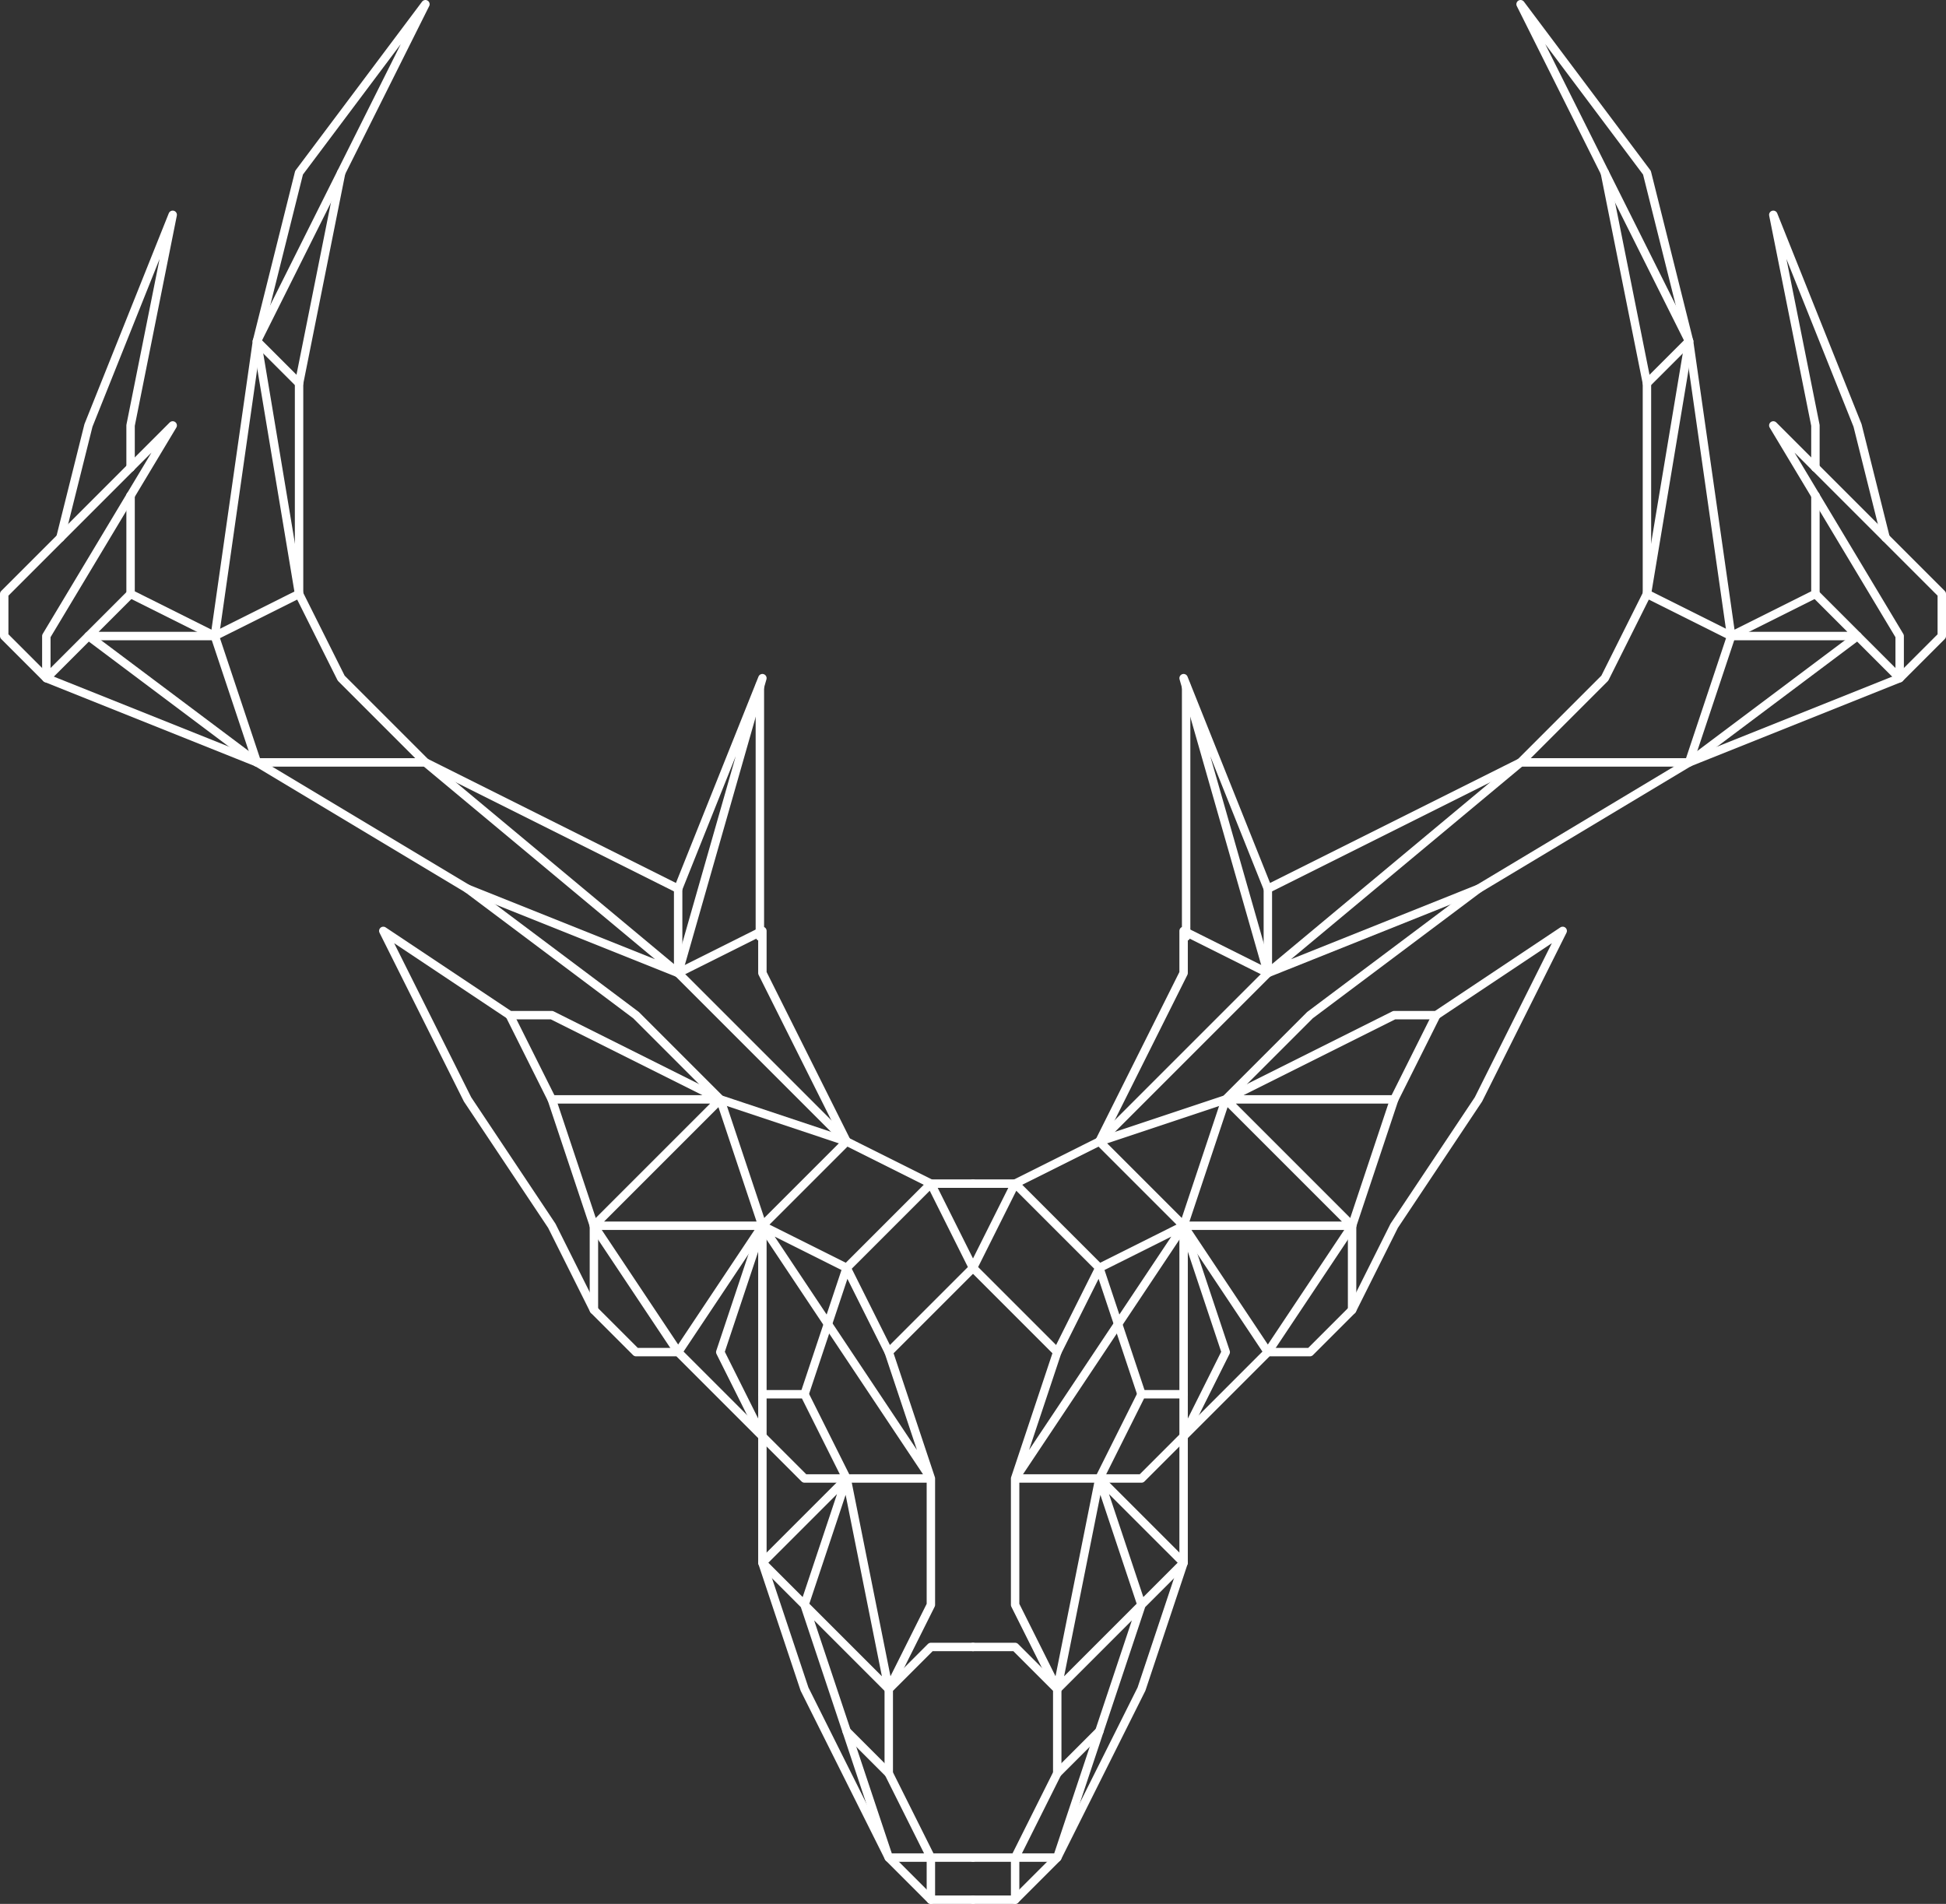 <svg id="Création" xmlns="http://www.w3.org/2000/svg" viewBox="0 0 231 226"><rect x="0" y="0" width="231" height="226" fill="#333333" stroke="none"/><title>Cerf2</title><line x1="140.8" y1="111.18" x2="140.8" y2="81.31" fill="none" stroke="#fff" stroke-linecap="round" stroke-linejoin="round"/><path d="M187,152.5" transform="translate(-34.5 -37)" fill="none" stroke="#fff" stroke-linecap="round" stroke-linejoin="round"/><polyline points="215.5 55.5 215.5 50.5 210.5 25.5 220.5 50.5 223.83 63.83" fill="none" stroke="#fff" stroke-linecap="round" stroke-linejoin="round"/><polyline points="215.5 58.83 215.5 70.5 205.5 75.5 200.5 40.5 195.5 20.5 180.5 0.5 190.5 20.5 195.5 45.5 195.5 70.5 190.5 80.5 180.5 90.5 150.5 105.5 140.5 80.5 150.5 115.5 130.5 135.5" fill="none" stroke="#fff" stroke-linecap="round" stroke-linejoin="round"/><polyline points="215.5 55.5 220.5 60.5 230.5 70.5 230.5 75.5 225.5 80.5 200.5 90.5 175.5 105.5 155.5 120.5 150.5 125.5 145.5 130.5 130.5 135.5" fill="none" stroke="#fff" stroke-linecap="round" stroke-linejoin="round"/><polyline points="215.5 58.83 210.5 50.5 215.5 55.5" fill="none" stroke="#fff" stroke-linecap="round" stroke-linejoin="round"/><polyline points="115.5 140.5 120.5 140.5 130.5 135.5 135.5 125.5 140.5 115.5 140.5 110.5 150.5 115.5 150.5 105.5" fill="none" stroke="#fff" stroke-linecap="round" stroke-linejoin="round"/><path d="M160,212.5" transform="translate(-34.5 -37)" fill="none" stroke="#fff" stroke-linecap="round" stroke-linejoin="round"/><polygon points="140.5 170.5 135.5 175.5 130.5 175.5 135.5 165.5 140.5 165.5 140.5 170.5" fill="none" stroke="#fff" stroke-linecap="round" stroke-linejoin="round"/><polyline points="115.5 195.5 120.5 195.5 125.5 200.5 125.5 210.5 120.5 220.5 115.5 220.5" fill="none" stroke="#fff" stroke-linecap="round" stroke-linejoin="round"/><path d="M175,152.5" transform="translate(-34.5 -37)" fill="none" stroke="#fff" stroke-linecap="round" stroke-linejoin="round"/><path d="M175,152.5" transform="translate(-34.5 -37)" fill="none" stroke="#fff" stroke-linecap="round" stroke-linejoin="round"/><line x1="200.5" y1="40.5" x2="195.5" y2="45.5" fill="none" stroke="#fff" stroke-linecap="round" stroke-linejoin="round"/><polyline points="205.5 75.5 220.5 75.5 215.5 70.5" fill="none" stroke="#fff" stroke-linecap="round" stroke-linejoin="round"/><polyline points="200.5 90.5 220.5 75.5 225.5 80.5 225.5 75.5 215.5 58.83" fill="none" stroke="#fff" stroke-linecap="round" stroke-linejoin="round"/><path d="M280,117.5" transform="translate(-34.5 -37)" fill="none" stroke="#fff" stroke-linecap="round" stroke-linejoin="round"/><polyline points="175.5 105.5 150.5 115.5 180.5 90.5 200.5 90.5 205.5 75.5 195.5 70.5 200.5 40.5 190.5 20.5" fill="none" stroke="#fff" stroke-linecap="round" stroke-linejoin="round"/><polyline points="170.5 120.5 165.5 130.5 160.5 145.5 160.5 155.5" fill="none" stroke="#fff" stroke-linecap="round" stroke-linejoin="round"/><polyline points="130.5 135.5 140.5 145.5 145.5 160.5 140.5 170.5" fill="none" stroke="#fff" stroke-linecap="round" stroke-linejoin="round"/><polyline points="165.5 130.5 145.5 130.5 160.5 145.5 140.5 145.5 145.5 130.5 165.5 120.5 170.5 120.5 185.5 110.5 175.5 130.5 165.5 145.5 160.5 155.5 155.5 160.5 150.5 160.5 145.5 165.5 140.5 170.5 140.5 175.5 140.5 185.5 135.5 200.5 130.5 210.5 125.5 220.5 120.5 225.5 115.5 225.5" fill="none" stroke="#fff" stroke-linecap="round" stroke-linejoin="round"/><polyline points="125.5 210.5 130.5 205.5 135.5 190.5 140.5 185.5 130.5 175.5 135.5 190.5 125.5 200.5 130.5 175.5" fill="none" stroke="#fff" stroke-linecap="round" stroke-linejoin="round"/><polyline points="140.5 165.5 140.5 145.5 150.5 160.5 160.5 145.5" fill="none" stroke="#fff" stroke-linecap="round" stroke-linejoin="round"/><path d="M165,187.5" transform="translate(-34.5 -37)" fill="none" stroke="#fff" stroke-linecap="round" stroke-linejoin="round"/><polyline points="125.5 200.5 120.5 190.5 120.5 185.5 120.5 175.5 125.5 160.5 115.5 150.5 120.5 140.5 130.5 150.5 140.5 145.5 120.5 175.5 130.5 175.5" fill="none" stroke="#fff" stroke-linecap="round" stroke-linejoin="round"/><path d="M245,222.5" transform="translate(-34.5 -37)" fill="none" stroke="#fff" stroke-linecap="round" stroke-linejoin="round"/><polyline points="125.5 160.5 130.5 150.5 135.5 165.5" fill="none" stroke="#fff" stroke-linecap="round" stroke-linejoin="round"/><path d="M155,177.5" transform="translate(-34.5 -37)" fill="none" stroke="#fff" stroke-linecap="round" stroke-linejoin="round"/><polyline points="120.5 225.5 120.5 220.5 125.5 220.5 130.5 205.5" fill="none" stroke="#fff" stroke-linecap="round" stroke-linejoin="round"/><line x1="90.2" y1="111.18" x2="90.2" y2="81.31" fill="none" stroke="#fff" stroke-linecap="round" stroke-linejoin="round"/><path d="M113,152.5" transform="translate(-34.5 -37)" fill="none" stroke="#fff" stroke-linecap="round" stroke-linejoin="round"/><polyline points="15.5 55.5 15.5 50.5 20.5 25.5 10.5 50.5 7.17 63.83" fill="none" stroke="#fff" stroke-linecap="round" stroke-linejoin="round"/><polyline points="15.5 58.83 15.5 70.5 25.5 75.5 30.5 40.5 35.5 20.5 50.5 0.5 40.5 20.5 35.5 45.5 35.5 70.5 40.5 80.5 50.5 90.5 80.5 105.5 90.5 80.5 80.5 115.5 100.5 135.5" fill="none" stroke="#fff" stroke-linecap="round" stroke-linejoin="round"/><polyline points="15.5 55.5 10.5 60.5 0.5 70.5 0.5 75.5 5.5 80.5 30.5 90.5 55.5 105.5 75.5 120.5 80.5 125.5 85.5 130.5 100.5 135.5" fill="none" stroke="#fff" stroke-linecap="round" stroke-linejoin="round"/><polyline points="15.5 58.83 20.5 50.5 15.5 55.5" fill="none" stroke="#fff" stroke-linecap="round" stroke-linejoin="round"/><polyline points="115.5 140.5 110.5 140.5 100.5 135.5 95.5 125.5 90.5 115.5 90.5 110.5 80.5 115.5 80.5 105.5" fill="none" stroke="#fff" stroke-linecap="round" stroke-linejoin="round"/><path d="M140,212.5" transform="translate(-34.5 -37)" fill="none" stroke="#fff" stroke-linecap="round" stroke-linejoin="round"/><polygon points="90.5 170.5 95.5 175.5 100.5 175.5 95.5 165.5 90.5 165.5 90.5 170.5" fill="none" stroke="#fff" stroke-linecap="round" stroke-linejoin="round"/><polyline points="115.5 195.5 110.5 195.5 105.5 200.5 105.5 210.5 110.5 220.5 115.5 220.5" fill="none" stroke="#fff" stroke-linecap="round" stroke-linejoin="round"/><path d="M125,152.5" transform="translate(-34.5 -37)" fill="none" stroke="#fff" stroke-linecap="round" stroke-linejoin="round"/><path d="M125,152.5" transform="translate(-34.5 -37)" fill="none" stroke="#fff" stroke-linecap="round" stroke-linejoin="round"/><line x1="30.5" y1="40.5" x2="35.5" y2="45.5" fill="none" stroke="#fff" stroke-linecap="round" stroke-linejoin="round"/><polyline points="25.5 75.5 10.5 75.5 15.5 70.5" fill="none" stroke="#fff" stroke-linecap="round" stroke-linejoin="round"/><polyline points="30.5 90.5 10.5 75.5 5.5 80.5 5.5 75.5 15.5 58.83" fill="none" stroke="#fff" stroke-linecap="round" stroke-linejoin="round"/><path d="M20,117.5" transform="translate(-34.5 -37)" fill="none" stroke="#fff" stroke-linecap="round" stroke-linejoin="round"/><polyline points="55.5 105.5 80.5 115.5 50.5 90.5 30.5 90.5 25.5 75.5 35.5 70.5 30.5 40.5 40.5 20.5" fill="none" stroke="#fff" stroke-linecap="round" stroke-linejoin="round"/><polyline points="60.5 120.5 65.5 130.5 70.5 145.5 70.5 155.5" fill="none" stroke="#fff" stroke-linecap="round" stroke-linejoin="round"/><polyline points="100.5 135.5 90.5 145.5 85.5 160.5 90.5 170.5" fill="none" stroke="#fff" stroke-linecap="round" stroke-linejoin="round"/><polyline points="65.5 130.5 85.5 130.5 70.5 145.5 90.5 145.5 85.5 130.5 65.5 120.5 60.5 120.5 45.5 110.5 55.5 130.5 65.5 145.5 70.5 155.5 75.5 160.5 80.5 160.5 85.5 165.5 90.5 170.5 90.5 175.5 90.5 185.5 95.5 200.5 100.5 210.5 105.5 220.5 110.5 225.5 115.5 225.5" fill="none" stroke="#fff" stroke-linecap="round" stroke-linejoin="round"/><polyline points="105.5 210.5 100.5 205.5 95.5 190.5 90.5 185.5 100.5 175.5 95.5 190.5 105.5 200.5 100.5 175.5" fill="none" stroke="#fff" stroke-linecap="round" stroke-linejoin="round"/><polyline points="90.5 165.5 90.5 145.5 80.5 160.5 70.5 145.5" fill="none" stroke="#fff" stroke-linecap="round" stroke-linejoin="round"/><path d="M135,187.5" transform="translate(-34.5 -37)" fill="none" stroke="#fff" stroke-linecap="round" stroke-linejoin="round"/><polyline points="105.5 200.5 110.5 190.5 110.5 185.5 110.5 175.5 105.5 160.5 115.5 150.5 110.5 140.5 100.5 150.5 90.5 145.5 110.5 175.5 100.5 175.5" fill="none" stroke="#fff" stroke-linecap="round" stroke-linejoin="round"/><path d="M55,222.5" transform="translate(-34.5 -37)" fill="none" stroke="#fff" stroke-linecap="round" stroke-linejoin="round"/><polyline points="105.5 160.5 100.5 150.5 95.5 165.5" fill="none" stroke="#fff" stroke-linecap="round" stroke-linejoin="round"/><path d="M145,177.5" transform="translate(-34.5 -37)" fill="none" stroke="#fff" stroke-linecap="round" stroke-linejoin="round"/><polyline points="110.5 225.5 110.5 220.5 105.5 220.5 100.5 205.5" fill="none" stroke="#fff" stroke-linecap="round" stroke-linejoin="round"/></svg>